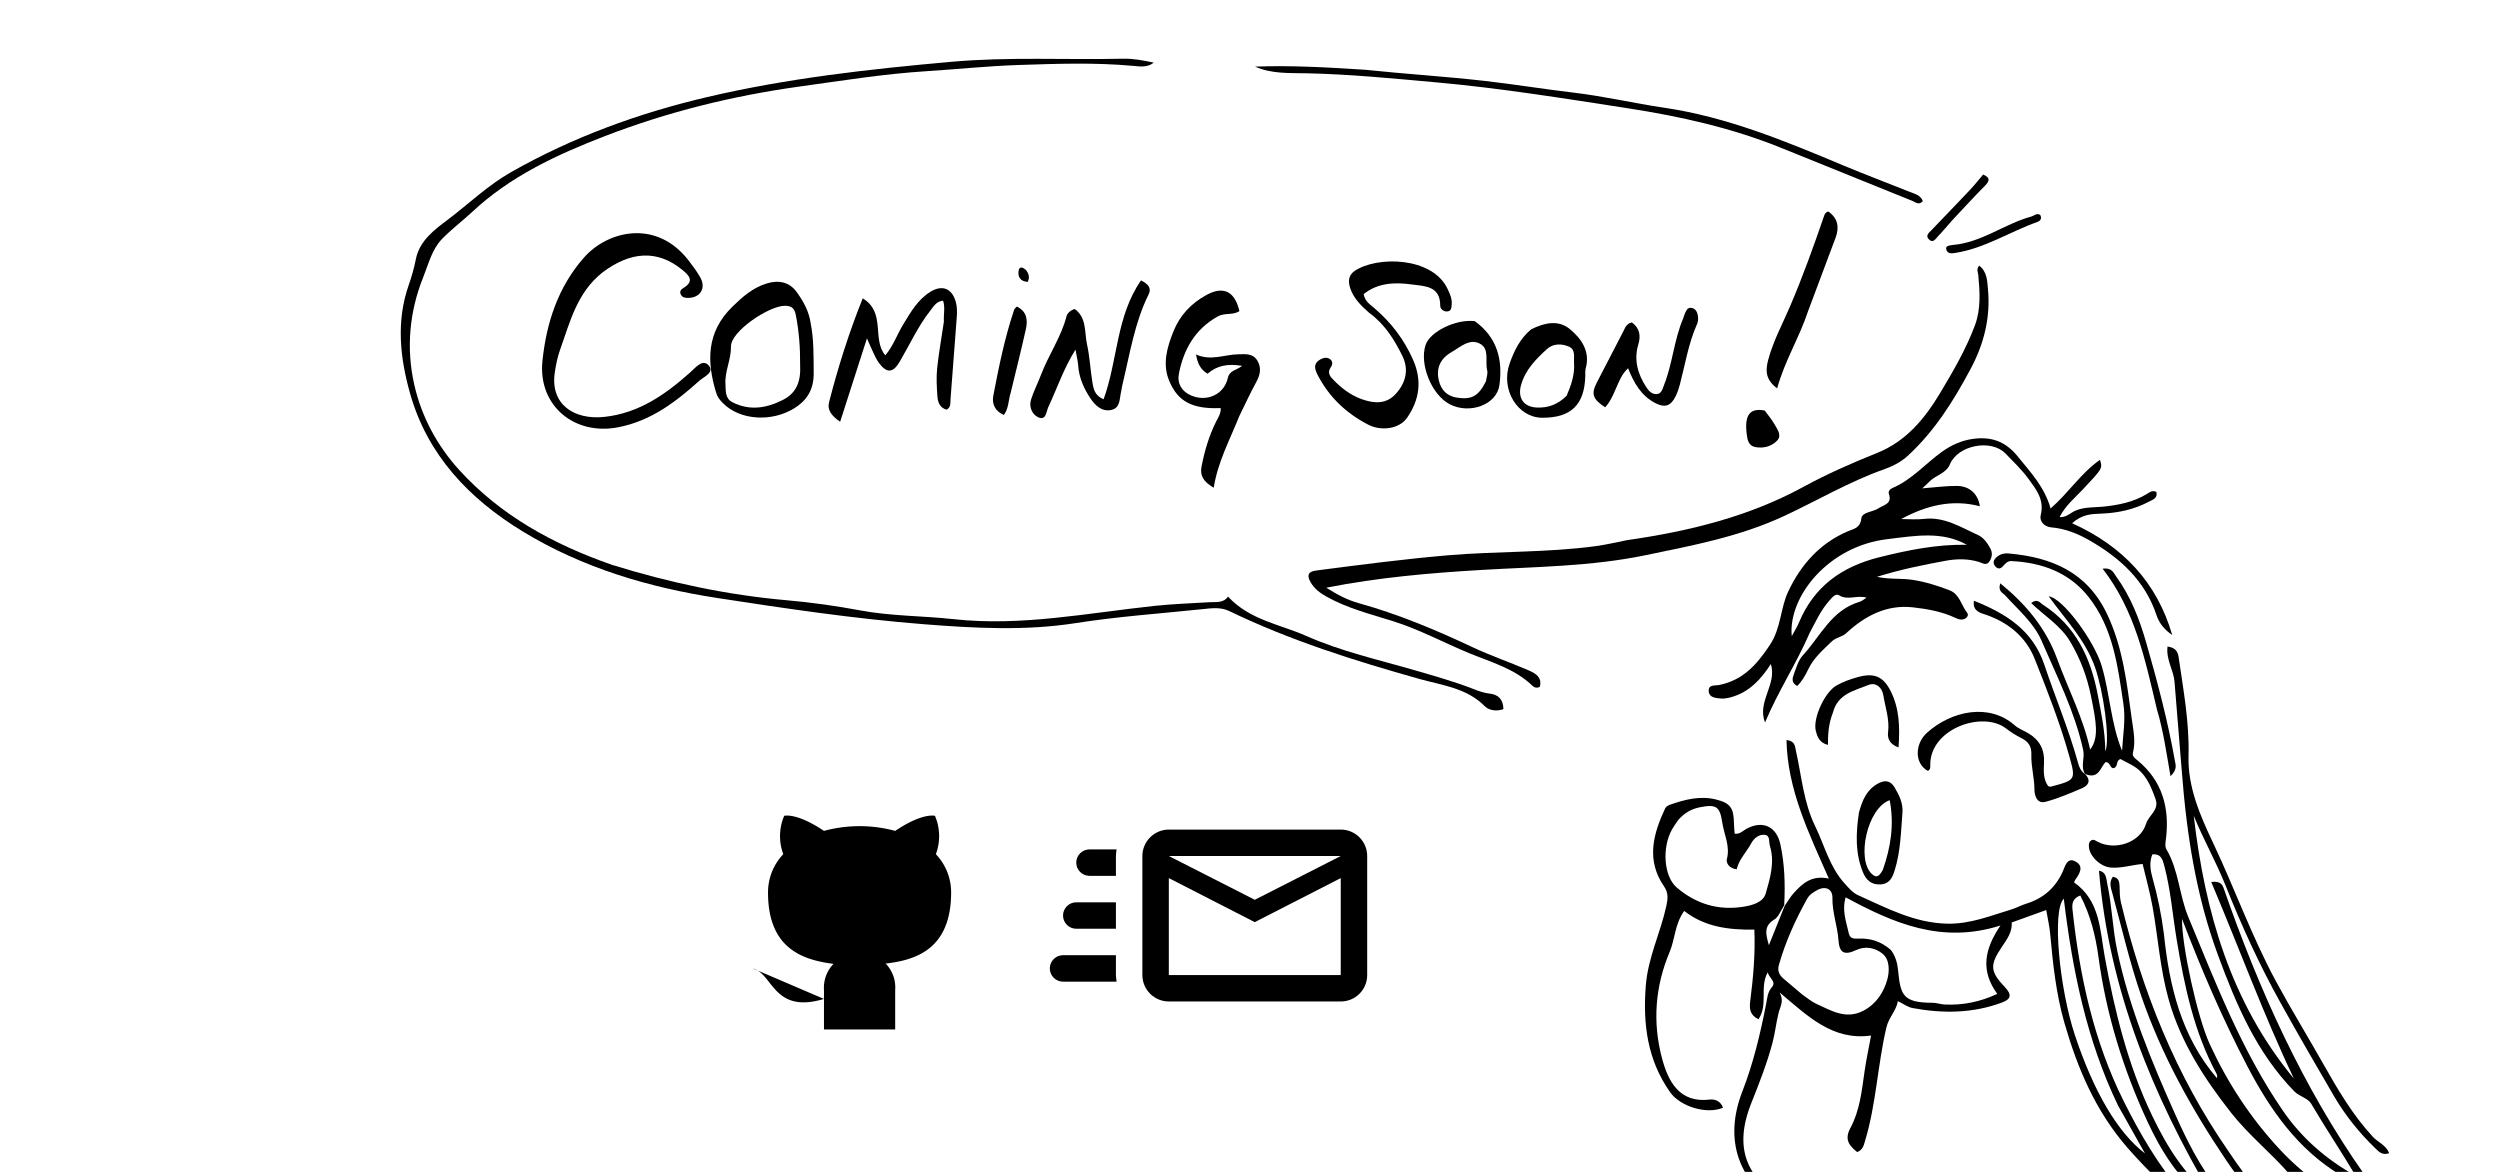 <svg id="Layer_1" xmlns="http://www.w3.org/2000/svg" xmlns:xlink="http://www.w3.org/1999/xlink"
	 width="80%" viewBox="0 0 1024 480" enable-background="0 0 1024 480" class="fill-black stroke-zinc-400 dark:fill-zinc-400 dark:stroke-zinc-500 transition">
	<g><a href="https://github.com/mariasalcedo">
		<svg xmlns="http://www.w3.org/2000/svg" x="300" y="330" width="100" height="100" viewBox="0 0 24 24" class="fill-black stroke-black dark:fill-zinc-400 dark:stroke-zinc-500"><path d="M9 19c-5 1.5-5-2.5-7-3m14 6v-3.87a3.37 3.37.0 00-.94-2.61c3.14-.35 6.44-1.54 6.44-7A5.44 5.44.0 0020 4.77 5.07 5.07.0 0019.91 1S18.73.65 16 2.48a13.38 13.38.0 00-7 0C6.27.65 5.09 1 5.09 1A5.07 5.07.0 005 4.77 5.44 5.44.0 003.5 8.55c0 5.42 3.3 6.61 6.44 7A3.37 3.37.0 009 18.13V22"/></svg>
	</a></g>
	<g>
	<a href="mailto:anfrage@masagu.dev">
		<svg xmlns="http://www.w3.org/2000/svg"  x="430" y="310" width="130" height="130" viewBox="0 0 24 24"
			 class="fill-black stroke-black dark:fill-zinc-400 dark:stroke-zinc-500"><title>email-fast-outline</title><path d="M22 5.5H9C7.9 5.5 7 6.4 7 7.5V16.5C7 17.61 7.9 18.5 9 18.5H22C23.11 18.5 24 17.61 24 16.5V7.5C24 6.4 23.11 5.5 22 5.5M22 16.5H9V9.17L15.5 12.5L22 9.17V16.5M15.5 10.81L9 7.5H22L15.5 10.81M5 16.5C5 16.67 5.03 16.83 5.05 17H1C.448 17 0 16.55 0 16S.448 15 1 15H5V16.5M3 7H5.05C5.03 7.17 5 7.33 5 7.5V9H3C2.45 9 2 8.55 2 8S2.45 7 3 7M1 12C1 11.45 1.45 11 2 11H5V13H2C1.45 13 1 12.55 1 12Z" /></svg>
	</a>
	</g>
	<path opacity="1" d="
	M731.015,371.016
	C732.249,369.253 733.312,367.335 734.75,365.758
	C738.276,361.89 742.058,358.346 749.092,359.866
	C740.822,341.046 732.157,323.476 731.746,303.117
	C735.287,303.486 735.203,305.709 735.611,307.521
	C737.94,317.866 738.733,328.621 743.459,338.33
	C747.295,346.212 749.369,354.994 755.456,361.747
	C757.146,363.622 758.785,365.641 761.048,366.659
	C772.828,371.957 784.302,378.116 797.773,378.34
	C807.023,378.493 815.342,375.094 823.897,372.498
	C825.962,371.871 827.886,370.784 829.949,370.147
	C836.873,368.01 841.79,363.77 844.847,357.115
	C845.802,355.035 846.654,350.917 850.17,352.889
	C853.805,354.927 851.694,358.021 849.887,360.559
	C849.705,360.814 849.672,361.175 849.576,361.47
	C860.213,368.891 860.145,381.084 862.095,391.808
	C866.196,414.355 871.638,436.428 881.572,457.091
	C887.597,469.626 894.861,481.584 905.904,489.788
	C881.784,448.892 863.818,405.374 859.741,356.667
	C862.861,357.147 862.707,360.03 863.167,362.165
	C865.094,371.097 865.291,380.271 867.183,389.25
	C872.16,412.88 881.354,434.971 891.149,456.849
	C895.839,467.324 900.996,477.568 908.154,486.704
	C914.034,494.21 921.23,499.914 929.662,504.208
	C931.059,504.919 932.924,505.237 933.202,507.283
	C932.31,508.727 931.187,508.126 930.143,507.689
	C926.748,506.267 923.39,504.605 920.724,502.122
	C915.645,497.391 908.859,495.604 903.435,491.461
	C892.367,483.005 885.194,471.477 879.554,459.309
	C869.659,437.959 862.743,415.566 859.551,392.089
	C858.375,383.44 856.295,374.863 852.079,366.792
	C849.064,367.951 848.617,369.932 848.887,372.476
	C851.783,399.778 857.577,426.404 869.883,451.077
	C876.552,464.448 884.172,477.473 894.027,488.901
	C897.948,493.449 902.742,497.1 908.011,500.071
	C910.284,501.353 912.655,502.719 909.046,505.376
	C914.694,510.875 920.857,515.217 927.824,519.643
	C924.324,521.48 922.523,519.619 920.796,518.446
	C913.05,513.184 905.751,507.24 899.722,500.138
	C890.763,489.586 880.379,480.449 871.303,469.992
	C858.373,455.094 851.016,437.764 845.644,419.19
	C842.15,407.105 840.873,394.734 839.733,382.301
	C839.462,379.351 838.768,376.439 838.138,372.747
	C833.242,374.513 828.807,376.113 823.997,377.848
	C824.301,381.748 822.022,384.785 819.915,387.915
	C814.932,395.316 815.155,397.955 821.212,404.339
	C824.057,407.339 823.802,409.208 820.145,410.584
	C808.127,415.108 795.782,415.201 783.344,412.89
	C781.465,412.541 779.764,411.233 777.358,410.066
	C776.698,414.056 773.636,416.69 772.65,420.9
	C769.055,436.261 768.506,452.177 763.921,467.322
	C763.416,468.991 763.089,470.967 760.698,471.892
	C757.519,469.287 755.324,466.857 757.914,462.052
	C761.753,454.927 762.587,446.867 763.707,438.943
	C764.378,434.192 765.41,429.492 766.393,424.154
	C750.564,426.343 740.466,416.203 728.943,406.511
	C730.836,410.021 729.175,412.283 728.542,414.772
	C727.52,418.792 727.104,422.969 726.051,426.979
	C723.812,435.51 720.563,443.709 717.312,451.892
	C709.079,472.619 717.258,484.614 734.452,494.158
	C741.661,498.16 749.037,499.154 756.942,495.626
	C760.522,494.028 764.614,493.176 768.543,492.873
	C772.515,492.567 776.022,491.761 778.863,488.836
	C781.097,489.962 781.804,491.659 782.383,494.106
	C772.082,494.928 762.48,497.171 753.016,500.206
	C744.401,502.969 736.888,499.047 729.899,494.883
	C712.165,484.318 705.909,467.041 713.639,447.139
	C718.194,435.411 721.019,423.443 723.406,411.236
	C723.87,408.863 723.948,406.449 725.788,404.314
	C727.697,402.099 724.662,400.65 724.042,398.282
	C720.632,404.461 724.318,411.568 720.258,417.505
	C716.766,415.72 716.475,413.307 716.897,410.002
	C718.111,400.484 718.999,390.919 718.588,380.769
	C708.067,380.927 698.246,379.699 689.848,373.115
	C685.973,378.511 686.115,384.642 683.887,389.926
	C677.936,404.043 676.837,418.687 680.727,433.35
	C683.307,443.075 687.928,451.861 700.272,450.387
	C702.536,450.117 704.818,451.073 705.744,453.713
	C699.171,456.569 688.254,453.327 684.026,447.295
	C674.794,434.124 672.88,419.552 674.116,403.726
	C675.022,392.134 680.175,382.012 682.55,371.008
	C683.184,368.069 683.405,365.685 681.594,363.063
	C674.191,352.34 677.099,341.648 682.07,331.066
	C682.373,330.42 683.253,329.881 683.981,329.626
	C690.145,327.468 696.409,325.832 702.981,327.496
	C708.714,328.947 710.127,330.935 710.228,337.045
	C710.253,338.513 710.41,339.978 710.508,341.477
	C712.645,341.78 713.819,340.341 715.179,339.579
	C721.8,335.866 727.636,338.328 729.263,345.92
	C730.973,353.898 731.264,362.026 730.809,370.82
	C729.288,373.239 728.43,375.63 726.742,376.651
	C722.442,379.252 723.182,382.503 724.541,387.144
	C726.94,381.166 728.978,376.091 731.015,371.016
	M774.521,389.125
	C776.362,391.592 777.15,394.338 777.453,397.437
	C778.44,407.541 779.374,410.734 791.572,410.734
	C793.214,410.734 794.85,411.369 796.501,411.449
	C803.993,411.811 811.076,410.375 818.075,407.092
	C811.133,397.533 812.81,388.841 819.38,379.087
	C795.204,386.775 775.425,378.061 755.98,367.549
	C754.379,372.97 756.229,377.549 757.246,382.218
	C757.72,384.396 759.154,384.535 761.002,384.453
	C765.808,384.238 770.237,385.371 774.521,389.125
	M738.168,407.328
	C740.097,408.63 741.889,410.236 743.98,411.177
	C750.109,413.932 756.051,417.767 763.298,413.961
	C768.594,411.179 771.562,406.392 773.007,401.311
	C773.898,398.179 774.227,393.163 771.061,390.613
	C768.186,388.297 764.199,387.308 760.254,389.155
	C755.508,391.376 753.396,390.414 753.027,385.066
	C752.626,379.245 750.458,373.746 750.565,367.835
	C750.634,364.078 747.729,362.743 744.351,364.577
	C742.746,365.449 741.147,366.45 740.224,368.107
	C735.381,376.8 731.283,385.819 728.587,395.426
	C727.987,397.565 728.763,399.343 730.42,400.764
	C732.81,402.815 735.199,404.866 738.168,407.328
	M687.379,335.881
	C686.552,337.131 685.653,338.34 684.912,339.64
	C680.691,347.044 681.425,358.908 686.776,363.507
	C694.64,370.266 703.891,373.056 714.19,371.383
	C717.79,370.798 722.186,369.602 723.237,365.975
	C725.055,359.702 727.023,353.151 724.943,346.434
	C724.44,344.809 725.19,342.132 722.756,341.932
	C720.351,341.734 718.394,343.387 717.219,345.559
	C715.282,349.139 712.247,352.036 711.365,356.054
	C708.301,355.74 706.912,353.483 707.327,351.899
	C708.749,346.479 706.158,341.8 705.414,336.795
	C704.463,330.39 702.979,329.344 696.391,330.633
	C693.01,331.294 690.128,332.747 687.379,335.881
	M867.536,452.801
	C854.756,426.225 848.92,397.745 845.325,368.091
	C840.429,372.925 843.539,404.926 849.903,424.062
	C857.618,447.262 867.456,463.964 878.585,472.454
	C874.892,465.907 871.383,459.688 867.536,452.801
	z"></path>
	<path opacity="1" d="
	M853.993,316.99
	C852.112,313.883 854.012,310.552 853.284,307.227
	C849.833,291.451 842.547,277.154 836.252,262.519
	C833.099,255.189 826.695,249.809 821.338,243.888
	C820.33,242.774 818.238,242.232 819.312,238.919
	C829.913,247.582 838,257.286 842.616,269.899
	C847.107,282.169 853.214,293.833 856.128,307.022
	C859.799,302.19 858.683,295.919 856.399,284.792
	C854.81,277.05 852.113,269.905 848.081,263.022
	C844.105,256.234 837.458,252.324 831.97,247.006
	C834.509,245.027 835.543,246.882 836.814,247.703
	C850.226,256.36 856.356,269.427 859.222,284.531
	C860.608,291.841 862.216,299.108 862.354,307.826
	C864.359,302.634 861.521,283.016 858.124,273.328
	C854.265,262.324 846.193,253.962 839.137,244.26
	C844.862,244.883 857.867,262.556 860.899,272.903
	C864.23,284.271 864.611,296.369 869.202,307.537
	C869.547,301.089 870.707,294.87 869.764,288.466
	C867.476,272.921 865.545,257.183 855.396,244.41
	C847.503,234.475 836.32,230.4 823.824,229.816
	C822.385,229.749 821.385,230.782 820.51,231.819
	C819.407,233.127 818.251,233.198 817.189,231.87
	C816.166,230.593 816.581,229.371 817.672,228.334
	C819.098,226.978 820.891,226.535 822.759,226.701
	C840.275,228.252 854.793,234.231 863.014,251.441
	C869.637,265.305 871.176,280.129 873.237,294.921
	C873.852,299.329 874.807,303.794 873.655,308.312
	C873.261,309.858 874.537,310.639 875.586,311.506
	C885.74,319.9 888.705,330.944 887.182,343.547
	C886.998,345.077 886.645,346.655 887.394,347.93
	C892.435,356.517 892.595,366.624 896.361,375.688
	C907.666,402.894 918.23,430.431 935.048,454.91
	C942.782,466.167 952.882,474.948 964.902,481.637
	C958.986,471.661 952.526,462.08 946.681,452.116
	C945.279,449.727 941.862,449.195 939.698,446.972
	C924.29,431.143 915.989,411.561 908.493,391.242
	C899.511,366.898 895.656,341.728 893.682,316.092
	C892.737,303.819 891.618,291.559 890.687,279.284
	C890.323,274.488 887.153,270.28 887.819,264.815
	C890.516,265.238 891.951,266.301 892.355,269.096
	C894.299,282.561 896.798,295.904 896.421,309.672
	C896.071,322.455 901.229,334.148 906.555,345.407
	C915.377,364.06 922.319,383.547 932.137,401.761
	C938.302,413.198 945.097,424.252 951.482,435.549
	C957.475,446.154 963.57,456.623 971.922,465.642
	C973.989,467.874 977.261,468.954 978.608,472.329
	C975.758,473.4 974.28,471.655 972.805,470.221
	C966.324,463.919 960.661,456.926 956.1,449.128
	C948.62,436.342 941.2,423.518 934.003,410.572
	C925.424,395.141 918.118,379.101 911.588,362.69
	C907.719,352.966 902.486,343.834 898.55,334.107
	C903.125,373.488 913.707,410.575 939.6,441.829
	C927.114,415.626 917.218,388.373 905.713,361.245
	C909.478,360.794 910.296,362.329 910.838,363.888
	C925.268,405.349 943.135,445.124 968.511,481.191
	C972.625,487.039 977.211,492.556 981.601,498.209
	C982.487,499.351 983.762,500.281 983.504,502.033
	C981.16,503.098 980.338,501.132 979.506,499.981
	C974.006,492.377 967.37,486.463 959.107,481.572
	C941.388,471.084 929.87,454.667 920.509,436.722
	C910.427,417.396 901.79,397.406 893.757,376.367
	C893.585,387.021 899.947,416.39 905.048,427.532
	C912.3,443.373 921.743,457.793 933.624,470.621
	C945.589,483.538 960.22,492.656 976.768,500.395
	C975.233,501.166 974.738,501.634 974.446,501.53
	C961.176,496.818 947.798,492.606 938.028,481.23
	C930.456,472.412 921.203,465.113 913.957,455.912
	C902.856,441.815 893.203,426.884 888.294,409.446
	C884.814,397.087 883.959,384.207 881.726,371.596
	C880.687,365.726 879.048,359.962 877.618,353.882
	C872.96,354.313 868.831,355.719 864.504,355.347
	C860.371,354.992 855.798,350.727 855.605,346.721
	C855.554,345.676 855.662,344.695 856.709,344.157
	C857.578,343.71 858.222,344.262 858.968,344.668
	C866.219,348.621 876.664,345.211 879.029,337.407
	C880.091,333.904 884.507,331.814 882.93,327.361
	C880.966,321.812 878.792,316.453 873.263,313.4
	C871.672,312.521 870.051,311.695 868.582,310.918
	C866.514,311.485 867.751,313.912 865.859,314.608
	C864.172,314.948 864.513,312.075 862.425,312.165
	C860.331,314.292 859.656,319.204 854.338,317.133
	C854.001,317 853.993,316.99 853.993,316.99
	M886.322,382.433
	C888.563,404.017 893.485,424.605 908.053,441.619
	C908.252,440.881 908.132,440.244 907.839,439.701
	C898.626,422.6 894.762,403.95 891.594,385.024
	C889.893,374.871 889.142,364.55 886.475,354.562
	C885.828,352.139 885.201,349.615 881.594,349.958
	C880.281,353.204 880.783,356.474 881.671,359.625
	C883.703,366.833 885.24,374.131 886.322,382.433
	z"></path><path opacity="1" d="
	M741.262,259.196
	C735.733,271.966 728.208,283.311 722.958,295.94
	C719.588,287.352 727.974,280.337 725.336,271.985
	C721.378,278.121 716.576,283.496 709.103,285.556
	C707.686,285.947 706.137,286.261 704.706,286.101
	C702.79,285.887 700.203,285.78 699.909,283.343
	C699.537,280.257 702.429,280.919 704.198,280.565
	C713.911,278.623 719.538,272.293 724.906,264.238
	C729.585,257.216 729.198,249.179 732.467,242.259
	C737.605,231.381 745.36,222.527 756.865,217.623
	C759.244,216.609 761.97,216.337 762.407,212.316
	C762.69,209.713 767.091,209.763 769.427,208.207
	C771.628,206.741 775.148,206.396 773.672,202.236
	C773.35,201.326 774.088,200.336 775.142,199.89
	C783.135,196.511 788.712,189.83 795.592,184.928
	C799.311,182.278 803.49,180.424 807.924,179.795
	C815.2,178.762 821.178,180.473 826.353,186.83
	C831.704,193.403 837.455,199.481 839.927,208.271
	C847.337,201.843 852.322,193.802 860.148,188.348
	C861.249,191.862 861.227,191.841 853.166,200.431
	C849.887,203.926 846.069,206.98 843.618,211.774
	C845.814,211.974 847.23,210.829 848.646,209.945
	C852.558,207.501 856.945,207.969 861.236,207.544
	C867.544,206.919 873.762,205.733 879.325,202.351
	C880.405,201.695 881.482,200.679 883.244,201.479
	C883.927,204.074 881.681,204.703 880.091,205.538
	C874.092,208.686 867.636,210.094 860.886,210.369
	C856.943,210.53 852.896,210.513 848.765,214.332
	C869.548,223.706 883.523,238.65 889.748,260.103
	C886.721,258.045 884.476,255.497 883.284,251.909
	C878.567,237.717 868.19,228.377 855.667,221.232
	C850.958,218.545 845.818,216.485 840.224,216.017
	C837.241,215.767 835.252,213.427 835.876,210.986
	C837.48,204.714 834.001,200.423 830.85,196.112
	C828.117,192.371 824.704,189.108 821.457,185.765
	C815.543,179.676 801.947,182.346 798.691,190.175
	C797.081,194.048 792.691,194.628 790.154,197.405
	C789.494,198.127 788.725,198.75 787.343,200.036
	C792.656,199.634 797.151,198.984 801.638,199.037
	C806.727,199.097 810.225,202.319 810.951,207.365
	C799.415,204.337 788.866,207.122 778.725,212.602
	C781.852,212.602 785.013,212.904 788.098,212.544
	C796.472,211.568 803.178,215.989 810.23,219.17
	C812.454,220.173 814.022,222.381 815.233,224.625
	C816.199,226.416 815.992,228.152 814.955,229.83
	C813.645,231.949 812.01,230.597 810.541,230.152
	C805.957,228.765 801.244,228.872 796.703,229.73
	C787.737,231.422 778.756,233.144 768.788,236.274
	C774.303,237.406 778.849,236.819 783.255,237.488
	C788.596,238.298 793.63,239.89 798.578,241.803
	C802.667,243.383 803.348,247.969 805.775,251.042
	C806.293,251.698 806.007,252.653 805.191,253.206
	C803.737,254.193 802.259,253.712 800.91,253.075
	C795.402,250.474 789.438,249.431 783.539,248.767
	C772.789,247.557 763.898,252.244 756.262,259.311
	C754.427,261.009 752.019,261.055 750.318,262.706
	C746.733,266.184 742.913,269.429 740.695,274.073
	C739.5,276.575 738.154,279.005 736.14,280.984
	C733.635,279.68 734.154,277.744 734.775,276.106
	C735.774,273.472 736.575,270.473 738.399,268.493
	C745.642,260.632 750.19,249.846 761.708,246.493
	C762.616,246.229 763.391,245.508 764.531,244.815
	C760.611,243.597 756.844,246.105 753.243,243.806
	C751.835,242.907 750.33,244.846 749.218,246.106
	C745.87,249.901 743.772,254.457 741.262,259.196
	M773.257,220.812
	C748.838,223.585 732.33,244.544 733.905,260.557
	C734.96,258.592 736.053,256.912 736.81,255.092
	C743.01,240.195 754.371,232.073 769.84,228.227
	C781.644,225.292 793.385,222.906 805.628,223.149
	C795.459,217.487 784.751,219.414 773.257,220.812
	z"></path><path opacity="1" d="
	M666.444,221.246
	C691.905,217.597 716.312,211.607 738.633,199.436
	C748.472,194.071 758.616,189.654 768.927,185.497
	C780.882,180.677 788.472,171.36 794.785,160.799
	C800.07,151.958 805.282,143.023 808.906,133.331
	C811.414,126.623 810.961,119.596 810.304,112.615
	C810.199,111.504 809.406,110.409 810.664,108.805
	C813.96,111.293 813.946,115.085 814.263,118.375
	C815.38,129.972 812.654,140.813 807.188,151.059
	C800.262,164.04 792.539,176.404 781.624,186.52
	C778.723,189.208 775.308,190.962 771.755,192.216
	C757.434,197.269 744.4,205.016 730.712,211.384
	C712.598,219.811 693.147,223.467 673.726,227.469
	C651.56,232.037 629.127,232.126 606.723,233.453
	C585.682,234.699 564.646,236.512 543.23,240.721
	C547.754,243.61 552.002,245.799 556.575,247.07
	C572.67,251.543 587.979,257.956 603.065,265.046
	C610.424,268.504 618.156,271.161 625.639,274.367
	C628.603,275.637 631.785,277.124 630.726,281.32
	C629.358,282.019 628.38,281.552 627.685,280.882
	C620.38,273.835 610.812,271.267 601.792,267.545
	C591.339,263.232 581.374,257.812 570.503,254.411
	C561.313,251.537 551.908,249.157 543.381,244.407
	C540.694,242.909 538.349,241.179 536.816,238.469
	C535.307,235.802 535.607,234.138 539.072,233.688
	C557.039,231.354 574.98,228.996 593.061,227.45
	C613.284,225.721 633.636,226.422 653.769,223.67
	C657.884,223.107 661.944,222.139 666.444,221.246
	z"></path><path opacity="1" d="
	M250.634,231.349
	C274.257,238.676 297.923,243.722 322.221,245.858
	C332.31,246.745 342.391,248.16 352.347,250.021
	C364.998,252.385 377.831,252.211 390.542,253.604
	C418.31,256.646 445.518,251.074 472.904,248.169
	C480.343,247.379 487.84,247.127 495.313,246.671
	C498.112,246.501 501.078,247.122 502.993,244.366
	C511.912,253.995 524.309,255.711 535.07,260.489
	C549.357,266.832 564.734,270.248 579.732,274.611
	C587.726,276.936 595.731,279.182 603.489,282.204
	C605.671,283.054 607.787,283.851 610.163,284.101
	C613.756,284.48 615.746,286.546 615.793,290.478
	C612.888,291.479 609.847,290.972 608.171,289.275
	C600.744,281.758 590.664,280.703 581.403,278.101
	C554.78,270.622 528.484,262.344 503.516,250.296
	C499.969,248.584 496.251,249.123 492.723,249.492
	C475.356,251.309 457.922,252.511 440.647,255.219
	C419.935,258.466 399.154,257.319 378.394,255.683
	C350.022,253.447 321.872,249.267 293.781,244.938
	C265.674,240.607 238.524,232.58 214.006,217.617
	C192.186,204.3 175.163,186.464 168.026,161.361
	C163.892,146.822 162.166,131.684 167.428,116.715
	C168.636,113.28 169.623,109.734 170.331,106.163
	C171.864,98.436 178.204,93.919 183.46,89.949
	C192.048,83.461 199.855,75.881 209.344,70.497
	C234.598,56.171 261.522,46.358 289.707,39.746
	C322.642,32.02 356.095,28.306 389.754,25.308
	C413.262,23.214 436.674,24.577 460.12,24.046
	C464.272,23.952 468.445,24.771 472.594,25.659
	C469.928,27.748 466.945,27.241 464.103,26.98
	C448.477,25.545 432.849,26.107 417.208,26.623
	C404.559,27.04 391.981,28.371 379.366,29.169
	C361.908,30.273 344.673,33.067 327.39,35.462
	C300.092,39.245 273.343,45.862 247.724,55.77
	C228.269,63.293 209.129,72.084 193.405,86.802
	C189.395,90.555 184.832,93.955 180.987,97.953
	C176.878,102.226 175.522,108.147 173.366,113.511
	C167.615,127.817 166.34,142.845 169.701,157.644
	C172.659,170.673 179.088,182.633 188.188,192.606
	C205.204,211.252 226.687,222.977 250.634,231.349
	z"></path><path opacity="1" d="
	M246.678,111.672
	C236.256,119.991 233.416,132.064 229.353,143.435
	C228.298,146.388 227.686,149.545 227.232,152.661
	C225.341,165.652 235.135,172.109 247.601,170.753
	C261.72,169.217 272.628,161.551 282.819,152.431
	C284.917,150.553 287.762,146.933 290.213,149.607
	C292.888,152.524 288.337,154.278 286.524,155.899
	C276.834,164.562 266.843,172.314 253.342,174.989
	C235.257,178.572 220.302,166.094 222.184,147.865
	C223.808,132.125 228.615,117.559 239.147,105.553
	C248.97,94.354 268.945,89.694 282.046,106.699
	C283.769,108.936 285.489,111.216 286.859,113.672
	C289.33,118.105 286.747,122.09 281.654,122.029
	C280.386,122.013 279.322,121.725 278.794,120.483
	C278.307,119.335 278.944,118.55 279.857,118
	C284.69,115.091 282.126,112.685 279.303,110.4
	C269.388,102.373 258.425,102.748 246.678,111.672
	z"></path><path opacity="1" d="
	M507.576,170.527
	C503.717,180.219 498.839,189.096 497.141,199.78
	C492.96,197.324 491.421,194.853 492.146,191.114
	C493.384,184.724 495.2,178.545 498.121,172.686
	C498.972,170.98 500.193,169.271 499.988,167.144
	C488.544,167.618 482.475,164.613 478.881,155.937
	C476.013,149.014 478.062,142.133 480.69,135.62
	C483.312,129.123 487.929,124.215 494.162,120.821
	C501.062,117.064 505.727,119.202 507.66,127.416
	C505.041,129.239 501.672,127.996 498.789,129.608
	C489.415,134.847 484.797,143.175 482.852,153.174
	C482.108,156.997 483.975,160.31 487.875,161.988
	C494.264,164.739 501.37,161.677 502.911,154.828
	C503.621,151.675 506.222,151.825 508.785,149.856
	C502.91,148.884 498.537,149.688 494.618,153.07
	C491.804,151.413 490.503,148.974 489.899,145.188
	C496.007,147.976 501.522,145.2 507.155,145.125
	C510.102,145.085 513.254,144.58 515.111,147.883
	C516.891,151.051 516.021,153.844 514.401,156.807
	C512.012,161.174 509.94,165.714 507.576,170.527
	z"></path><path opacity="1" d="
	M560.845,128.164
	C557.428,125.174 554.483,122.228 553.088,118.152
	C552.162,115.445 552.191,112.814 554.844,110.991
	C563.79,104.847 586.749,104.985 592.985,118.455
	C593.901,120.434 594.813,122.375 594.624,124.647
	C594.51,126.015 594.521,127.506 592.691,127.574
	C591.16,127.63 589.909,126.488 589.915,125.182
	C589.95,117.01 583.374,117.214 578.325,116.519
	C571.45,115.574 564.425,115.74 558.55,120.471
	C559.082,123.459 561.181,124.72 562.9,126.186
	C569.86,132.122 575.243,139.195 578.892,147.601
	C582.519,155.957 581.422,163.811 576.328,171.144
	C573.253,175.57 565.94,176.797 560.416,173.941
	C551.609,169.389 544.64,162.893 539.965,154.071
	C538.659,151.607 537.523,149.091 540.837,147.212
	C542.05,146.524 543.445,146.239 544.648,147.02
	C546.028,147.917 545.898,149.271 545.047,150.523
	C543.905,152.204 544.301,153.603 545.604,154.995
	C549.066,158.696 552.997,161.817 557.776,163.51
	C562.674,165.245 567.695,165.718 571.671,161.368
	C575.871,156.772 577.186,151.335 574.358,145.666
	C571.085,139.105 567.258,132.823 560.845,128.164
	z"></path><path opacity="1" d="
	M386.617,131.75
	C386.425,128.692 387.231,126.034 386.289,123.157
	C383.554,123.401 382.439,125.467 381.037,127.253
	C375.964,133.712 372.614,141.189 368.483,148.205
	C365.72,152.897 363.124,152.941 359.898,148.484
	C358.933,147.152 358.278,145.586 357.553,144.093
	C356.847,142.638 356.232,141.139 355.102,138.586
	C351.284,150.466 347.783,161.364 344.122,172.757
	C340.612,170.316 338.751,167.986 339.597,164.699
	C343.236,150.555 347.588,136.636 353.368,122.198
	C362.995,128.006 357.026,138.968 362.621,145.539
	C365.84,141.766 367.438,136.982 370.011,132.79
	C373.049,127.84 375.88,122.762 381.054,119.543
	C385.81,116.583 389.811,118.003 391.428,123.436
	C392.057,125.549 392.066,127.69 391.896,129.868
	C391.019,141.108 390.174,152.352 389.328,163.595
	C389.219,165.045 389.625,166.645 387.781,167.807
	C385.027,167.143 384.132,164.835 383.961,162.353
	C383.7,158.54 383.461,154.664 383.852,150.881
	C384.499,144.625 385.655,138.422 386.617,131.75
	z"></path><path opacity="1" d="
	M332.044,132.323
	C333.412,139.31 333.209,145.942 333.292,152.591
	C333.374,159.252 330.84,163.867 325.148,167.339
	C315.961,172.943 303.065,172.149 296.129,165.15
	C294.943,163.952 293.912,162.704 293.401,161.057
	C289.396,148.143 289.356,136.049 299.891,125.718
	C304.094,121.597 308.317,117.834 314.127,116.081
	C319.114,114.576 323.467,115.568 326.442,119.77
	C329.041,123.44 331.292,127.331 332.044,132.323
	M327.733,149.334
	C327.779,142.507 327.291,135.741 325.962,129.019
	C325.453,126.444 324.422,125.329 321.733,125.245
	C315.23,125.042 299.308,135.696 299.406,141.89
	C299.492,147.36 296.824,152.051 297.145,157.304
	C297.315,160.101 296.923,163.183 300.024,164.765
	C307.014,168.332 313.839,167.222 320.561,163.862
	C326.223,161.032 328.115,156.265 327.733,149.334
	z"></path><path opacity="1" d="
	M459.725,157.67
	C459.48,158.899 459.377,159.728 459.184,160.535
	C458.507,163.357 458.927,167.1 455.224,167.906
	C451.301,168.76 448.562,166.06 446.604,163.119
	C443.921,159.092 441.964,154.686 441.624,149.702
	C441.493,147.776 440.982,145.876 440.51,143.206
	C435.638,151.035 432.968,159.093 429.393,166.713
	C428.51,168.597 428.547,172.344 425.331,170.953
	C422.86,169.885 421.34,166.756 422.297,163.713
	C423.39,160.239 425.092,156.961 426.384,153.543
	C429.478,145.363 434.653,138.1 436.854,129.507
	C437.166,128.288 438.499,127.089 440.177,126.556
	C445.222,130.166 444.131,136.038 445.228,140.976
	C446.376,146.143 446.601,151.508 447.465,156.747
	C447.887,159.311 448.432,162.041 452.034,163.55
	C457.862,147.568 457.156,129.504 467.373,114.833
	C470.123,116.286 471.818,117.887 470.496,120.544
	C464.72,132.152 462.823,144.861 459.725,157.67
	z"></path><path opacity="1" d="
	M559.161,28.578
	C575.797,30.32 592.031,31.302 608.203,33.151
	C620.419,34.548 632.546,36.53 644.751,37.972
	C657.089,39.429 669.252,42.306 681.557,44.111
	C707.345,47.893 731.125,57.741 754.9,67.715
	C763.943,71.509 773.138,74.94 782.24,78.595
	C784.294,79.42 786.706,79.906 787.598,82.392
	C785.943,84.189 784.654,82.833 783.394,82.326
	C765.505,75.12 747.618,67.908 729.751,60.647
	C709.451,52.397 688.292,47.673 666.684,44.335
	C640.594,40.306 614.516,36.089 588.236,33.729
	C570.565,32.142 552.874,30.384 535.075,30.018
	C528.113,29.875 520.822,30.306 514.064,27.278
	C528.977,26.743 543.838,27.579 559.161,28.578
	z"></path><path opacity="1" d="
	M854.008,317.004
	C856.559,319.576 855.568,321.66 852.785,322.851
	C847.915,324.934 842.995,327.043 837.9,328.412
	C834.305,329.378 833.316,325.802 833.307,323.38
	C833.29,318.533 831.879,313.845 832.046,309.048
	C832.161,305.754 830.857,303.775 827.996,302.349
	C825.773,301.24 823.624,299.894 821.66,298.372
	C812.087,290.953 790.166,298.517 790.645,313.686
	C790.674,314.572 790.558,315.335 789.651,315.745
	C784.268,312.904 784.073,304.786 789.374,300.068
	C799.404,291.141 814.745,287.846 825.268,297.119
	C826.857,298.519 829.007,299.271 830.862,300.381
	C835.42,303.109 837.509,307.054 837.232,312.451
	C837.065,315.711 836.878,319.126 838.917,322.003
	C839.343,322.101 839.695,322.302 839.974,322.228
	C850.325,319.481 850.317,319.48 847.494,309.418
	C843.713,295.94 838.583,282.92 833.44,269.946
	C829.697,260.504 822.081,254.546 812.392,251.456
	C809.772,250.62 808.035,249.436 808.499,246.061
	C821.626,251.289 832.619,258.12 837.355,272.256
	C841.84,285.642 847.346,298.679 851.128,312.313
	C851.569,313.905 852.05,315.524 853.698,316.826
	C853.993,316.99 854.001,317 854.008,317.004
	z"></path><path opacity="1" d="
	M661.982,158.907
	C660.662,161.953 659.507,164.671 657.462,166.826
	C652.264,163.416 651.654,161.303 654.128,156.559
	C657.738,149.635 661.306,142.69 664.899,135.757
	C665.647,134.314 666.101,132.601 668.389,132.053
	C671.527,134.303 672.176,137.36 671.061,141.06
	C669.14,147.436 670.819,153.182 674.296,158.552
	C675.304,160.107 676.642,161.607 678.668,161.406
	C680.657,161.209 680.981,159.219 681.582,157.717
	C685.111,148.898 685.661,139.219 689.42,130.461
	C689.681,129.852 689.778,129.168 690.07,128.579
	C690.644,127.42 691.039,125.863 692.748,126.094
	C694.469,126.326 695.216,127.788 695.459,129.283
	C695.637,130.382 695.571,131.693 695.126,132.693
	C691.583,140.649 690.247,149.216 688.064,157.548
	C687.645,159.15 687.093,160.744 686.379,162.235
	C684.413,166.344 681.903,167.168 677.882,165.039
	C672.291,162.078 669.279,156.991 666.86,150.83
	C664.343,153.175 663.301,155.914 661.982,158.907
	z"></path><path opacity="1" d="
	M627.176,134.881
	C632.733,132.115 638.394,130.945 643.047,134.827
	C647.78,138.776 651.447,143.933 649.497,150.961
	C649.237,151.898 649.357,152.946 649.333,153.944
	C649.051,165.805 643.48,171.201 631.608,171.105
	C621.629,171.024 614.575,159.579 618.326,148.961
	C620.142,143.82 622.495,138.772 627.176,134.881
	M641.68,162.119
	C643.534,157.818 645.074,153.443 644.725,148.649
	C644.55,146.25 645.503,143.247 642.627,141.982
	C639.615,140.656 636.137,140.698 633.654,142.956
	C629.121,147.079 624.766,151.469 623.026,157.696
	C621.557,162.955 624.02,166.684 629.458,166.925
	C633.91,167.123 637.955,165.821 641.68,162.119
	z"></path><path opacity="1" d="
	M740.561,127.519
	C736.963,138.402 730.991,147.836 727.926,159.078
	C723.128,155.514 723.089,151.814 724.239,147.46
	C726.293,139.679 730.141,132.67 733.263,125.353
	C738.412,113.284 742.85,100.955 747.108,88.555
	C747.375,87.777 747.649,86.984 748.851,86.614
	C752.72,89.288 753.486,92.973 751.874,97.322
	C748.183,107.28 744.434,117.216 740.561,127.519
	z"></path><path opacity="1" d="
	M604.05,131.543
	C613.369,138.203 615.555,147.522 614.173,157.689
	C613.062,165.863 601.858,169.845 593.712,165.527
	C586.349,161.624 581.312,149.155 583.921,141.287
	C585.714,135.88 596.242,130.619 604.05,131.543
	M608.672,156.092
	C608.859,154.608 609.496,153.008 609.149,151.662
	C608.192,147.947 610.314,142.846 606.05,140.71
	C601.801,138.581 598.151,142.159 594.63,144.172
	C589.841,146.91 588.165,150.902 589.357,155.889
	C590.297,159.817 592.749,162.277 596.841,162.889
	C602.776,163.777 605.641,162.284 608.672,156.092
	z"></path><path opacity="1" d="
	M912.65,471.369
	C921.66,484.772 931.019,497.345 946.892,505.212
	C941.779,506.601 939.326,504.479 936.945,502.766
	C926.525,495.272 918.674,485.379 911.588,474.855
	C897.508,453.945 885.335,431.961 877.105,408.101
	C872.346,394.303 869.046,379.998 865.224,365.885
	C864.659,363.798 863.706,361.456 865.42,359.113
	C867.87,359.542 868.12,361.185 868.179,363.106
	C868.246,365.259 868.224,367.473 868.72,369.546
	C877.426,405.91 891.069,440.159 912.65,471.369
	z"></path><path opacity="1" d="
	M761.413,332.892
	C762.802,327.755 764.558,323.461 769.275,320.915
	C772.234,319.318 774.396,319.809 776.022,322.524
	C777.907,325.672 779.543,329.041 779.246,332.813
	C778.622,340.725 778.483,348.719 776.089,356.393
	C775.177,359.317 774.076,362.012 770.267,362.248
	C766.444,362.486 764.328,360.375 763.059,357.276
	C759.875,349.498 760.139,341.406 761.413,332.892
	M771.197,356.316
	C774.459,347.079 775.937,337.722 774.021,327.751
	C764.804,331.019 760.316,351.964 766.657,357.941
	C768.765,359.928 769.816,358.746 771.197,356.316
	z"></path><path opacity="1" d="
	M750.771,291.868
	C749.045,296.222 748.682,300.463 748.73,305.123
	C745.171,304.215 744.353,301.704 743.771,299.463
	C742.423,294.268 747.415,283.563 752.105,280.851
	C754.868,279.253 757.837,278.205 760.89,277.355
	C767.59,275.49 771.338,276.952 774.457,283.162
	C778.04,290.293 778.203,297.967 777.645,306.131
	C774.296,305.014 772.998,302.69 773.346,299.992
	C774.03,294.695 772.22,289.803 771.409,284.769
	C770.904,281.638 768.402,279.296 765.258,280.585
	C759.608,282.902 752.799,284.106 750.771,291.868
	z"></path><path opacity="1" d="
	M413.988,160.83
	C412.974,164.027 413.219,167.173 411.198,169.96
	C407.571,168.445 406.213,165.461 406.86,162.069
	C409.129,150.187 411.539,138.321 415.415,126.824
	C415.557,126.402 416.03,126.093 416.5,125.559
	C420.588,127.546 421.044,131.033 420.21,134.768
	C418.296,143.349 416.155,151.879 413.988,160.83
	z"></path><path opacity="1" d="
	M883.443,290.419
	C878.638,270.187 874.562,250.13 861.222,232.921
	C865.057,232.431 865.684,234.624 866.759,236.101
	C872.714,244.285 876.302,253.528 879.077,263.187
	C883.669,279.169 887.93,295.224 890.829,311.611
	C891.127,313.297 891.953,315.135 889.034,317.925
	C887.344,308.205 886.106,299.343 883.443,290.419
	z"></path><path opacity="1" d="
	M722.822,168.15
	C724.427,170.276 725.889,172.098 727.027,174.105
	C728.145,176.076 729.902,178.406 727.887,180.501
	C725.615,182.864 722.375,183.697 719.14,183.154
	C716.155,182.654 715.726,180.211 715.418,177.51
	C714.566,170.021 716.675,167.002 722.822,168.15
	z"></path><path opacity="1" d="
	M799.536,100.375
	C811.665,99.416 820.979,91.711 831.994,88.7
	C833.203,88.369 834.237,87.106 835.661,88.058
	C836.518,89.475 835.635,90.507 834.6,90.874
	C823.226,94.901 812.92,101.764 800.726,103.624
	C799.285,103.844 797.922,103.952 797.304,102.494
	C796.601,100.833 797.99,100.614 799.536,100.375
	z"></path><path opacity="1" d="
	M799.439,90.441
	C797.445,92.685 795.786,94.765 793.927,96.647
	C792.903,97.684 791.814,99.913 789.984,97.939
	C788.575,96.42 790.18,95.265 791.194,94.206
	C796.469,88.698 801.777,83.22 807.011,77.672
	C808.816,75.758 810.439,73.671 812.295,71.486
	C815.083,72.689 815.156,73.951 813.017,76.102
	C808.46,80.685 804.119,85.483 799.439,90.441
	z"></path><path opacity="1" d="
	M420.396,110.776
	C421.497,112.362 421.784,113.731 420.962,115.452
	C417.893,115.287 416.812,113.365 417.227,110.877
	C417.555,108.915 419.025,109.398 420.396,110.776
	z"></path></svg>